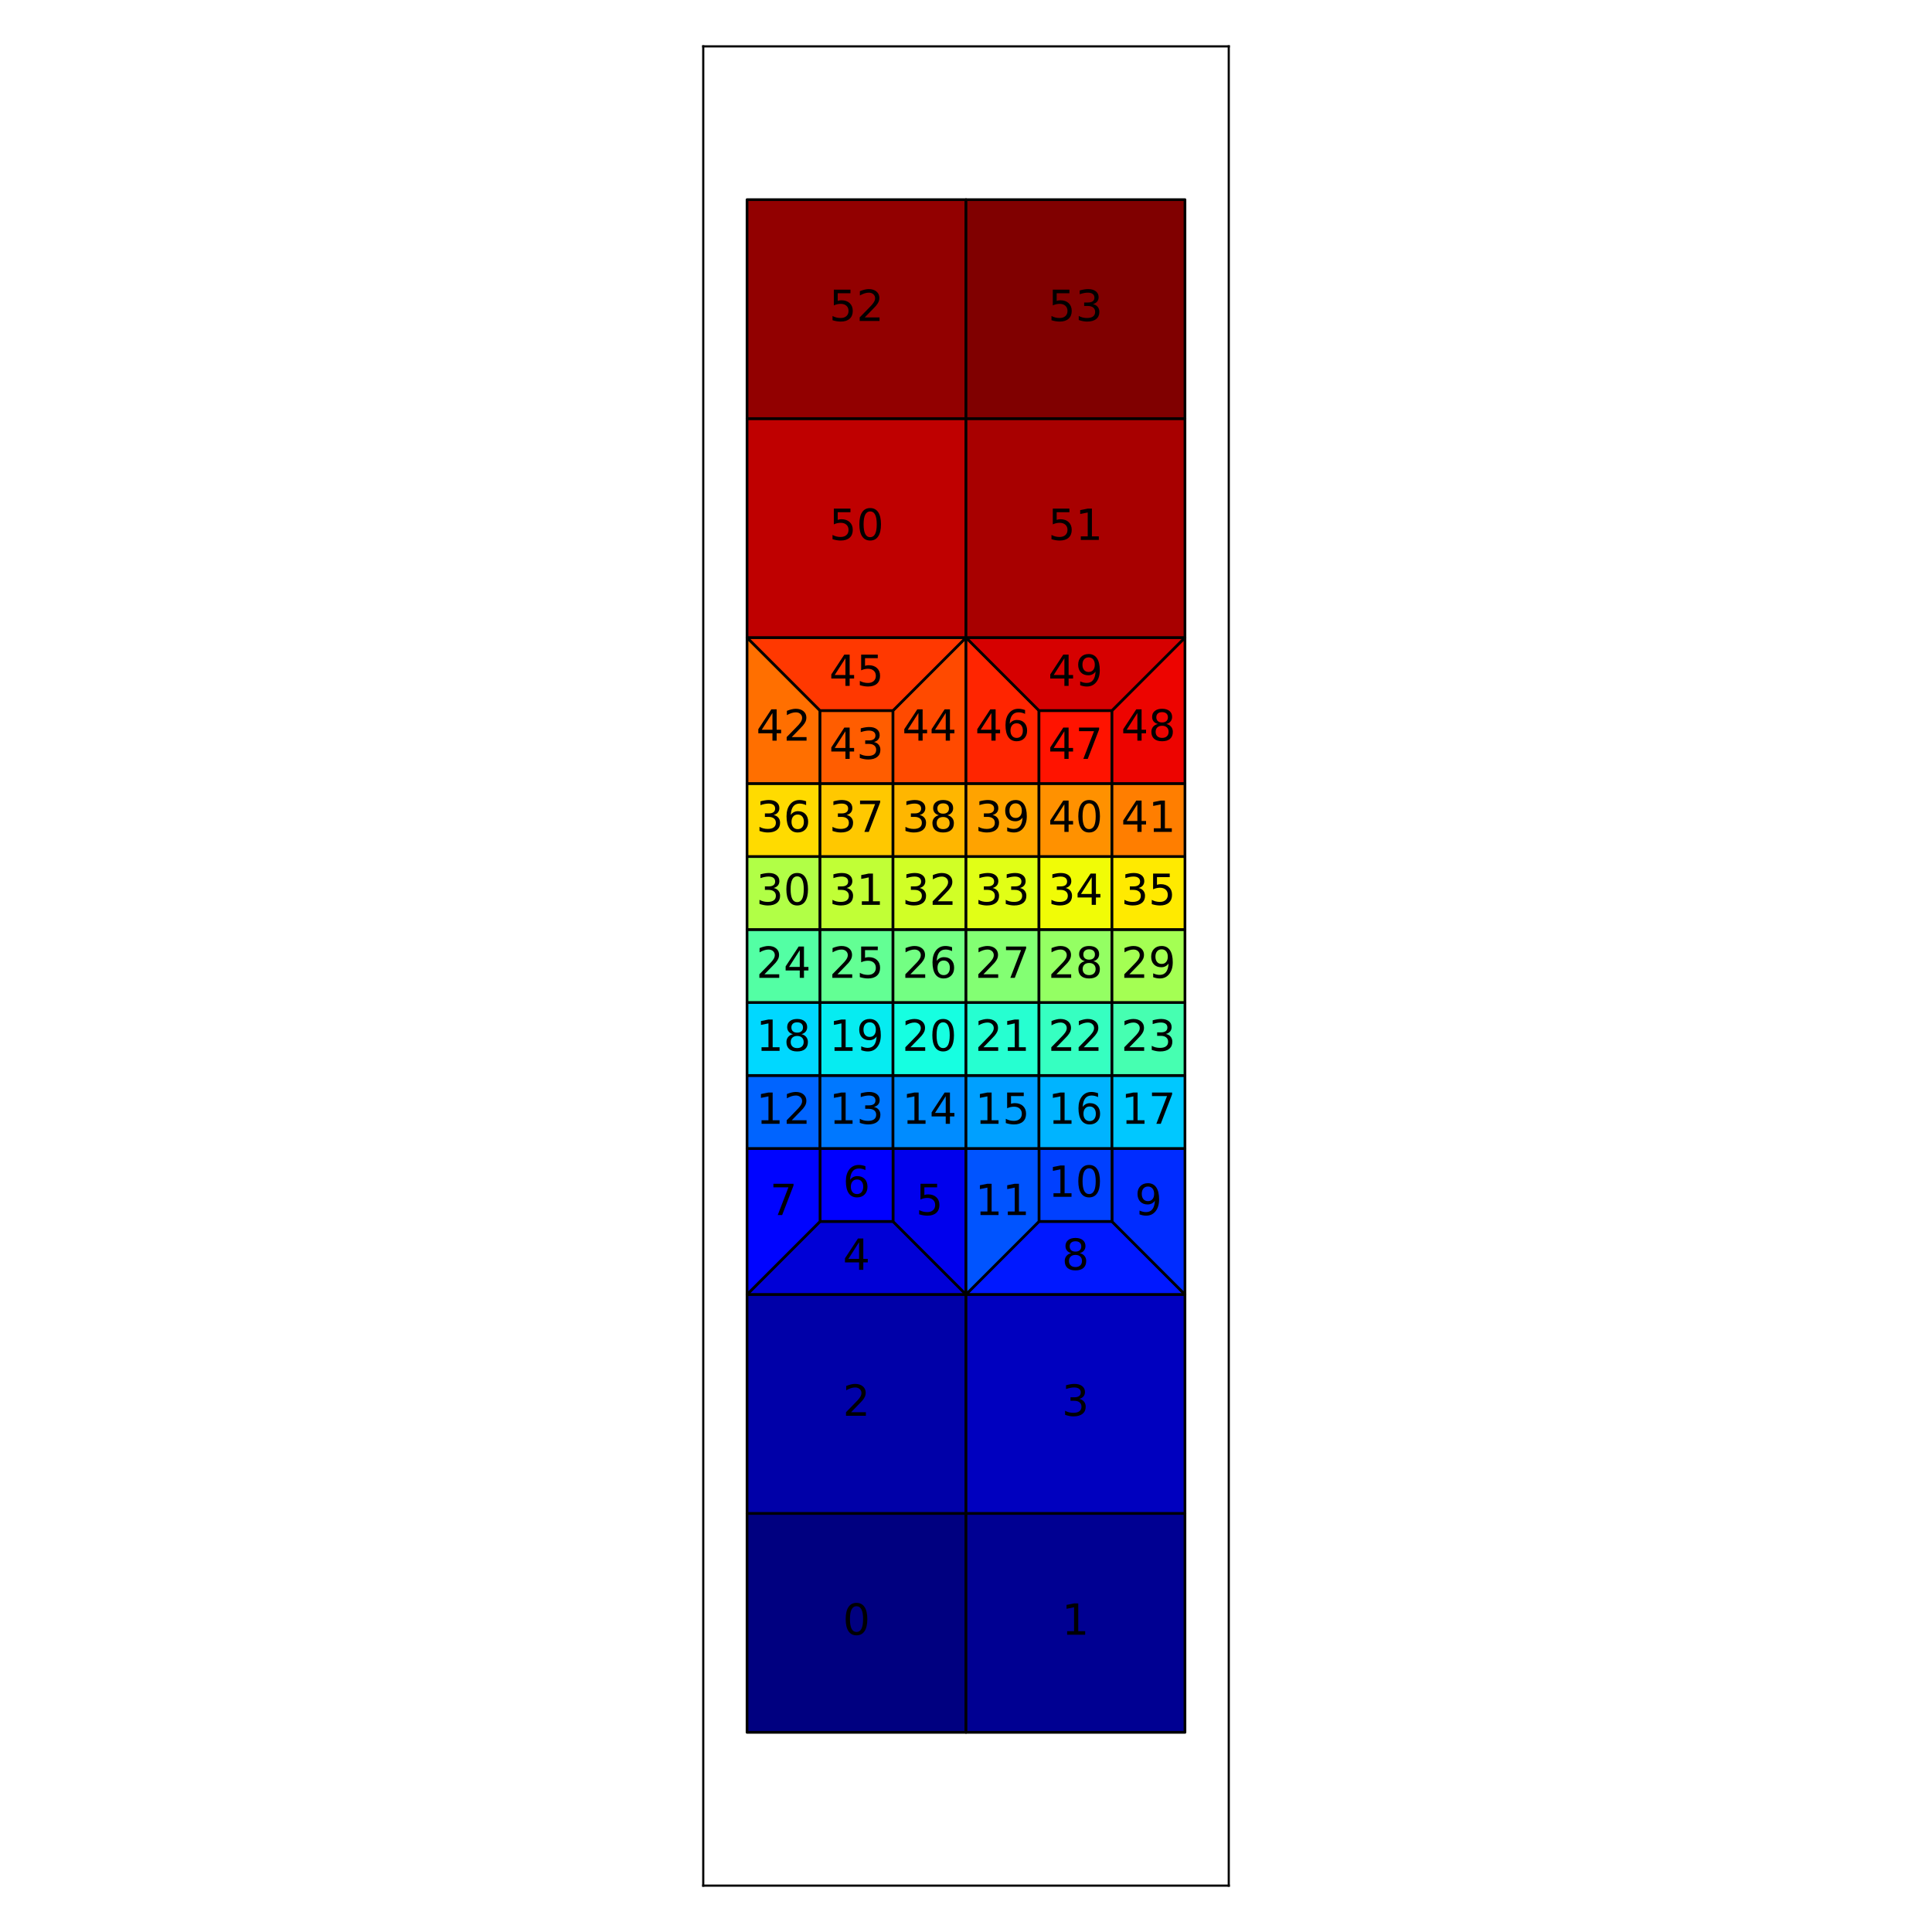 <?xml version="1.0" encoding="utf-8" standalone="no"?>
<!DOCTYPE svg PUBLIC "-//W3C//DTD SVG 1.1//EN"
  "http://www.w3.org/Graphics/SVG/1.1/DTD/svg11.dtd">
<!-- Created with matplotlib (https://matplotlib.org/) -->
<svg height="720pt" version="1.1" viewBox="0 0 720 720" width="720pt" xmlns="http://www.w3.org/2000/svg" xmlns:xlink="http://www.w3.org/1999/xlink">
 <defs>
  <style type="text/css">
*{stroke-linecap:butt;stroke-linejoin:round;}
  </style>
 </defs>
 <g id="figure_1">
  <g id="patch_1">
   <path d="M 0 720 
L 720 720 
L 720 0 
L 0 0 
z
" style="fill:none;"/>
  </g>
  <g id="axes_1">
   <g id="patch_2">
    <path d="M 262.08 702.72 
L 457.92 702.72 
L 457.92 17.28 
L 262.08 17.28 
z
" style="fill:none;"/>
   </g>
   <g id="PatchCollection_1">
    <path clip-path="url(#p5b66d1c2f9)" d="M 278.4 645.6 
L 360 645.6 
L 360 564 
L 278.4 564 
z
" style="fill:#000080;stroke:#000000;"/>
    <path clip-path="url(#p5b66d1c2f9)" d="M 360 645.6 
L 441.6 645.6 
L 441.6 564 
L 360 564 
z
" style="fill:#000092;stroke:#000000;"/>
    <path clip-path="url(#p5b66d1c2f9)" d="M 278.4 564 
L 360 564 
L 360 482.4 
L 278.4 482.4 
z
" style="fill:#0000a8;stroke:#000000;"/>
    <path clip-path="url(#p5b66d1c2f9)" d="M 360 564 
L 441.6 564 
L 441.6 482.4 
L 360 482.4 
z
" style="fill:#0000bf;stroke:#000000;"/>
    <path clip-path="url(#p5b66d1c2f9)" d="M 278.4 482.4 
L 360 482.4 
L 332.8 455.2 
L 305.6 455.2 
z
" style="fill:#0000d6;stroke:#000000;"/>
    <path clip-path="url(#p5b66d1c2f9)" d="M 360 482.4 
L 360 428 
L 332.8 428 
L 332.8 455.2 
z
" style="fill:#0000ed;stroke:#000000;"/>
    <path clip-path="url(#p5b66d1c2f9)" d="M 305.6 455.2 
L 332.8 455.2 
L 332.8 428 
L 305.6 428 
z
" style="fill:#0000ff;stroke:#000000;"/>
    <path clip-path="url(#p5b66d1c2f9)" d="M 278.4 482.4 
L 305.6 455.2 
L 305.6 428 
L 278.4 428 
z
" style="fill:#0004ff;stroke:#000000;"/>
    <path clip-path="url(#p5b66d1c2f9)" d="M 360 482.4 
L 441.6 482.4 
L 414.4 455.2 
L 387.2 455.2 
z
" style="fill:#0018ff;stroke:#000000;"/>
    <path clip-path="url(#p5b66d1c2f9)" d="M 441.6 482.4 
L 441.6 428 
L 414.4 428 
L 414.4 455.2 
z
" style="fill:#002cff;stroke:#000000;"/>
    <path clip-path="url(#p5b66d1c2f9)" d="M 387.2 455.2 
L 414.4 455.2 
L 414.4 428 
L 387.2 428 
z
" style="fill:#0040ff;stroke:#000000;"/>
    <path clip-path="url(#p5b66d1c2f9)" d="M 360 482.4 
L 387.2 455.2 
L 387.2 428 
L 360 428 
z
" style="fill:#0054ff;stroke:#000000;"/>
    <path clip-path="url(#p5b66d1c2f9)" d="M 278.4 428 
L 305.6 428 
L 305.6 400.8 
L 278.4 400.8 
z
" style="fill:#0064ff;stroke:#000000;"/>
    <path clip-path="url(#p5b66d1c2f9)" d="M 305.6 428 
L 332.8 428 
L 332.8 400.8 
L 305.6 400.8 
z
" style="fill:#0078ff;stroke:#000000;"/>
    <path clip-path="url(#p5b66d1c2f9)" d="M 332.8 428 
L 360 428 
L 360 400.8 
L 332.8 400.8 
z
" style="fill:#008cff;stroke:#000000;"/>
    <path clip-path="url(#p5b66d1c2f9)" d="M 360 428 
L 387.2 428 
L 387.2 400.8 
L 360 400.8 
z
" style="fill:#00a0ff;stroke:#000000;"/>
    <path clip-path="url(#p5b66d1c2f9)" d="M 387.2 428 
L 414.4 428 
L 414.4 400.8 
L 387.2 400.8 
z
" style="fill:#00b4ff;stroke:#000000;"/>
    <path clip-path="url(#p5b66d1c2f9)" d="M 414.4 428 
L 441.6 428 
L 441.6 400.8 
L 414.4 400.8 
z
" style="fill:#00c8ff;stroke:#000000;"/>
    <path clip-path="url(#p5b66d1c2f9)" d="M 278.4 400.8 
L 305.6 400.8 
L 305.6 373.6 
L 278.4 373.6 
z
" style="fill:#00d8ff;stroke:#000000;"/>
    <path clip-path="url(#p5b66d1c2f9)" d="M 305.6 400.8 
L 332.8 400.8 
L 332.8 373.6 
L 305.6 373.6 
z
" style="fill:#06ecf1;stroke:#000000;"/>
    <path clip-path="url(#p5b66d1c2f9)" d="M 332.8 400.8 
L 360 400.8 
L 360 373.6 
L 332.8 373.6 
z
" style="fill:#16ffe1;stroke:#000000;"/>
    <path clip-path="url(#p5b66d1c2f9)" d="M 360 400.8 
L 387.2 400.8 
L 387.2 373.6 
L 360 373.6 
z
" style="fill:#26ffd1;stroke:#000000;"/>
    <path clip-path="url(#p5b66d1c2f9)" d="M 387.2 400.8 
L 414.4 400.8 
L 414.4 373.6 
L 387.2 373.6 
z
" style="fill:#36ffc1;stroke:#000000;"/>
    <path clip-path="url(#p5b66d1c2f9)" d="M 414.4 400.8 
L 441.6 400.8 
L 441.6 373.6 
L 414.4 373.6 
z
" style="fill:#46ffb1;stroke:#000000;"/>
    <path clip-path="url(#p5b66d1c2f9)" d="M 278.4 373.6 
L 305.6 373.6 
L 305.6 346.4 
L 278.4 346.4 
z
" style="fill:#53ffa4;stroke:#000000;"/>
    <path clip-path="url(#p5b66d1c2f9)" d="M 305.6 373.6 
L 332.8 373.6 
L 332.8 346.4 
L 305.6 346.4 
z
" style="fill:#63ff94;stroke:#000000;"/>
    <path clip-path="url(#p5b66d1c2f9)" d="M 332.8 373.6 
L 360 373.6 
L 360 346.4 
L 332.8 346.4 
z
" style="fill:#73ff83;stroke:#000000;"/>
    <path clip-path="url(#p5b66d1c2f9)" d="M 360 373.6 
L 387.2 373.6 
L 387.2 346.4 
L 360 346.4 
z
" style="fill:#83ff73;stroke:#000000;"/>
    <path clip-path="url(#p5b66d1c2f9)" d="M 387.2 373.6 
L 414.4 373.6 
L 414.4 346.4 
L 387.2 346.4 
z
" style="fill:#94ff63;stroke:#000000;"/>
    <path clip-path="url(#p5b66d1c2f9)" d="M 414.4 373.6 
L 441.6 373.6 
L 441.6 346.4 
L 414.4 346.4 
z
" style="fill:#a4ff53;stroke:#000000;"/>
    <path clip-path="url(#p5b66d1c2f9)" d="M 278.4 346.4 
L 305.6 346.4 
L 305.6 319.2 
L 278.4 319.2 
z
" style="fill:#b1ff46;stroke:#000000;"/>
    <path clip-path="url(#p5b66d1c2f9)" d="M 305.6 346.4 
L 332.8 346.4 
L 332.8 319.2 
L 305.6 319.2 
z
" style="fill:#c1ff36;stroke:#000000;"/>
    <path clip-path="url(#p5b66d1c2f9)" d="M 332.8 346.4 
L 360 346.4 
L 360 319.2 
L 332.8 319.2 
z
" style="fill:#d1ff26;stroke:#000000;"/>
    <path clip-path="url(#p5b66d1c2f9)" d="M 360 346.4 
L 387.2 346.4 
L 387.2 319.2 
L 360 319.2 
z
" style="fill:#e1ff16;stroke:#000000;"/>
    <path clip-path="url(#p5b66d1c2f9)" d="M 387.2 346.4 
L 414.4 346.4 
L 414.4 319.2 
L 387.2 319.2 
z
" style="fill:#f1fc06;stroke:#000000;"/>
    <path clip-path="url(#p5b66d1c2f9)" d="M 414.4 346.4 
L 441.6 346.4 
L 441.6 319.2 
L 414.4 319.2 
z
" style="fill:#ffea00;stroke:#000000;"/>
    <path clip-path="url(#p5b66d1c2f9)" d="M 278.4 319.2 
L 305.6 319.2 
L 305.6 292 
L 278.4 292 
z
" style="fill:#ffdb00;stroke:#000000;"/>
    <path clip-path="url(#p5b66d1c2f9)" d="M 305.6 319.2 
L 332.8 319.2 
L 332.8 292 
L 305.6 292 
z
" style="fill:#ffc800;stroke:#000000;"/>
    <path clip-path="url(#p5b66d1c2f9)" d="M 332.8 319.2 
L 360 319.2 
L 360 292 
L 332.8 292 
z
" style="fill:#ffb600;stroke:#000000;"/>
    <path clip-path="url(#p5b66d1c2f9)" d="M 360 319.2 
L 387.2 319.2 
L 387.2 292 
L 360 292 
z
" style="fill:#ffa300;stroke:#000000;"/>
    <path clip-path="url(#p5b66d1c2f9)" d="M 387.2 319.2 
L 414.4 319.2 
L 414.4 292 
L 387.2 292 
z
" style="fill:#ff9100;stroke:#000000;"/>
    <path clip-path="url(#p5b66d1c2f9)" d="M 414.4 319.2 
L 441.6 319.2 
L 441.6 292 
L 414.4 292 
z
" style="fill:#ff7e00;stroke:#000000;"/>
    <path clip-path="url(#p5b66d1c2f9)" d="M 278.4 292 
L 305.6 292 
L 305.6 264.8 
L 278.4 237.6 
z
" style="fill:#ff6f00;stroke:#000000;"/>
    <path clip-path="url(#p5b66d1c2f9)" d="M 305.6 292 
L 332.8 292 
L 332.8 264.8 
L 305.6 264.8 
z
" style="fill:#ff5d00;stroke:#000000;"/>
    <path clip-path="url(#p5b66d1c2f9)" d="M 332.8 292 
L 360 292 
L 360 237.6 
L 332.8 264.8 
z
" style="fill:#ff4a00;stroke:#000000;"/>
    <path clip-path="url(#p5b66d1c2f9)" d="M 305.6 264.8 
L 332.8 264.8 
L 360 237.6 
L 278.4 237.6 
z
" style="fill:#ff3800;stroke:#000000;"/>
    <path clip-path="url(#p5b66d1c2f9)" d="M 360 292 
L 387.2 292 
L 387.2 264.8 
L 360 237.6 
z
" style="fill:#ff2500;stroke:#000000;"/>
    <path clip-path="url(#p5b66d1c2f9)" d="M 387.2 292 
L 414.4 292 
L 414.4 264.8 
L 387.2 264.8 
z
" style="fill:#ff1300;stroke:#000000;"/>
    <path clip-path="url(#p5b66d1c2f9)" d="M 414.4 292 
L 441.6 292 
L 441.6 237.6 
L 414.4 264.8 
z
" style="fill:#ed0400;stroke:#000000;"/>
    <path clip-path="url(#p5b66d1c2f9)" d="M 387.2 264.8 
L 414.4 264.8 
L 441.6 237.6 
L 360 237.6 
z
" style="fill:#d60000;stroke:#000000;"/>
    <path clip-path="url(#p5b66d1c2f9)" d="M 278.4 237.6 
L 360 237.6 
L 360 156 
L 278.4 156 
z
" style="fill:#bf0000;stroke:#000000;"/>
    <path clip-path="url(#p5b66d1c2f9)" d="M 360 237.6 
L 441.6 237.6 
L 441.6 156 
L 360 156 
z
" style="fill:#a80000;stroke:#000000;"/>
    <path clip-path="url(#p5b66d1c2f9)" d="M 278.4 156 
L 360 156 
L 360 74.4 
L 278.4 74.4 
z
" style="fill:#920000;stroke:#000000;"/>
    <path clip-path="url(#p5b66d1c2f9)" d="M 360 156 
L 441.6 156 
L 441.6 74.4 
L 360 74.4 
z
" style="fill:#800000;stroke:#000000;"/>
   </g>
   <g id="patch_3">
    <path d="M 262.08 702.72 
L 262.08 17.28 
" style="fill:none;stroke:#000000;stroke-linecap:square;stroke-linejoin:miter;stroke-width:0.8;"/>
   </g>
   <g id="patch_4">
    <path d="M 457.92 702.72 
L 457.92 17.28 
" style="fill:none;stroke:#000000;stroke-linecap:square;stroke-linejoin:miter;stroke-width:0.8;"/>
   </g>
   <g id="patch_5">
    <path d="M 262.08 702.72 
L 457.92 702.72 
" style="fill:none;stroke:#000000;stroke-linecap:square;stroke-linejoin:miter;stroke-width:0.8;"/>
   </g>
   <g id="patch_6">
    <path d="M 262.08 17.28 
L 457.92 17.28 
" style="fill:none;stroke:#000000;stroke-linecap:square;stroke-linejoin:miter;stroke-width:0.8;"/>
   </g>
   <g id="text_1">
    <!-- 0 -->
    <defs>
     <path d="M 31.781 66.406 
Q 24.172 66.406 20.328 58.906 
Q 16.5 51.422 16.5 36.375 
Q 16.5 21.391 20.328 13.891 
Q 24.172 6.391 31.781 6.391 
Q 39.453 6.391 43.281 13.891 
Q 47.125 21.391 47.125 36.375 
Q 47.125 51.422 43.281 58.906 
Q 39.453 66.406 31.781 66.406 
z
M 31.781 74.219 
Q 44.047 74.219 50.516 64.516 
Q 56.984 54.828 56.984 36.375 
Q 56.984 17.969 50.516 8.266 
Q 44.047 -1.422 31.781 -1.422 
Q 19.531 -1.422 13.062 8.266 
Q 6.594 17.969 6.594 36.375 
Q 6.594 54.828 13.062 64.516 
Q 19.531 74.219 31.781 74.219 
z
" id="DejaVuSans-48"/>
    </defs>
    <g transform="translate(314.11 609.215)scale(0.16 -0.16)">
     <use xlink:href="#DejaVuSans-48"/>
    </g>
   </g>
   <g id="text_2">
    <!-- 1 -->
    <defs>
     <path d="M 12.406 8.297 
L 28.516 8.297 
L 28.516 63.922 
L 10.984 60.406 
L 10.984 69.391 
L 28.422 72.906 
L 38.281 72.906 
L 38.281 8.297 
L 54.391 8.297 
L 54.391 0 
L 12.406 0 
z
" id="DejaVuSans-49"/>
    </defs>
    <g transform="translate(395.71 609.215)scale(0.16 -0.16)">
     <use xlink:href="#DejaVuSans-49"/>
    </g>
   </g>
   <g id="text_3">
    <!-- 2 -->
    <defs>
     <path d="M 19.188 8.297 
L 53.609 8.297 
L 53.609 0 
L 7.328 0 
L 7.328 8.297 
Q 12.938 14.109 22.625 23.891 
Q 32.328 33.688 34.812 36.531 
Q 39.547 41.844 41.422 45.531 
Q 43.312 49.219 43.312 52.781 
Q 43.312 58.594 39.234 62.25 
Q 35.156 65.922 28.609 65.922 
Q 23.969 65.922 18.812 64.312 
Q 13.672 62.703 7.812 59.422 
L 7.812 69.391 
Q 13.766 71.781 18.938 73 
Q 24.125 74.219 28.422 74.219 
Q 39.75 74.219 46.484 68.547 
Q 53.219 62.891 53.219 53.422 
Q 53.219 48.922 51.531 44.891 
Q 49.859 40.875 45.406 35.406 
Q 44.188 33.984 37.641 27.219 
Q 31.109 20.453 19.188 8.297 
z
" id="DejaVuSans-50"/>
    </defs>
    <g transform="translate(314.11 527.615)scale(0.16 -0.16)">
     <use xlink:href="#DejaVuSans-50"/>
    </g>
   </g>
   <g id="text_4">
    <!-- 3 -->
    <defs>
     <path d="M 40.578 39.312 
Q 47.656 37.797 51.625 33 
Q 55.609 28.219 55.609 21.188 
Q 55.609 10.406 48.188 4.484 
Q 40.766 -1.422 27.094 -1.422 
Q 22.516 -1.422 17.656 -0.516 
Q 12.797 0.391 7.625 2.203 
L 7.625 11.719 
Q 11.719 9.328 16.594 8.109 
Q 21.484 6.891 26.812 6.891 
Q 36.078 6.891 40.938 10.547 
Q 45.797 14.203 45.797 21.188 
Q 45.797 27.641 41.281 31.266 
Q 36.766 34.906 28.719 34.906 
L 20.219 34.906 
L 20.219 43.016 
L 29.109 43.016 
Q 36.375 43.016 40.234 45.922 
Q 44.094 48.828 44.094 54.297 
Q 44.094 59.906 40.109 62.906 
Q 36.141 65.922 28.719 65.922 
Q 24.656 65.922 20.016 65.031 
Q 15.375 64.156 9.812 62.312 
L 9.812 71.094 
Q 15.438 72.656 20.344 73.438 
Q 25.25 74.219 29.594 74.219 
Q 40.828 74.219 47.359 69.109 
Q 53.906 64.016 53.906 55.328 
Q 53.906 49.266 50.438 45.094 
Q 46.969 40.922 40.578 39.312 
z
" id="DejaVuSans-51"/>
    </defs>
    <g transform="translate(395.71 527.615)scale(0.16 -0.16)">
     <use xlink:href="#DejaVuSans-51"/>
    </g>
   </g>
   <g id="text_5">
    <!-- 4 -->
    <defs>
     <path d="M 37.797 64.312 
L 12.891 25.391 
L 37.797 25.391 
z
M 35.203 72.906 
L 47.609 72.906 
L 47.609 25.391 
L 58.016 25.391 
L 58.016 17.188 
L 47.609 17.188 
L 47.609 0 
L 37.797 0 
L 37.797 17.188 
L 4.891 17.188 
L 4.891 26.703 
z
" id="DejaVuSans-52"/>
    </defs>
    <g transform="translate(314.11 473.215)scale(0.16 -0.16)">
     <use xlink:href="#DejaVuSans-52"/>
    </g>
   </g>
   <g id="text_6">
    <!-- 5 -->
    <defs>
     <path d="M 10.797 72.906 
L 49.516 72.906 
L 49.516 64.594 
L 19.828 64.594 
L 19.828 46.734 
Q 21.969 47.469 24.109 47.828 
Q 26.266 48.188 28.422 48.188 
Q 40.625 48.188 47.75 41.5 
Q 54.891 34.812 54.891 23.391 
Q 54.891 11.625 47.562 5.094 
Q 40.234 -1.422 26.906 -1.422 
Q 22.312 -1.422 17.547 -0.641 
Q 12.797 0.141 7.719 1.703 
L 7.719 11.625 
Q 12.109 9.234 16.797 8.062 
Q 21.484 6.891 26.703 6.891 
Q 35.156 6.891 40.078 11.328 
Q 45.016 15.766 45.016 23.391 
Q 45.016 31 40.078 35.438 
Q 35.156 39.891 26.703 39.891 
Q 22.75 39.891 18.812 39.016 
Q 14.891 38.141 10.797 36.281 
z
" id="DejaVuSans-53"/>
    </defs>
    <g transform="translate(341.31 452.815)scale(0.16 -0.16)">
     <use xlink:href="#DejaVuSans-53"/>
    </g>
   </g>
   <g id="text_7">
    <!-- 6 -->
    <defs>
     <path d="M 33.016 40.375 
Q 26.375 40.375 22.484 35.828 
Q 18.609 31.297 18.609 23.391 
Q 18.609 15.531 22.484 10.953 
Q 26.375 6.391 33.016 6.391 
Q 39.656 6.391 43.531 10.953 
Q 47.406 15.531 47.406 23.391 
Q 47.406 31.297 43.531 35.828 
Q 39.656 40.375 33.016 40.375 
z
M 52.594 71.297 
L 52.594 62.312 
Q 48.875 64.062 45.094 64.984 
Q 41.312 65.922 37.594 65.922 
Q 27.828 65.922 22.672 59.328 
Q 17.531 52.734 16.797 39.406 
Q 19.672 43.656 24.016 45.922 
Q 28.375 48.188 33.594 48.188 
Q 44.578 48.188 50.953 41.516 
Q 57.328 34.859 57.328 23.391 
Q 57.328 12.156 50.688 5.359 
Q 44.047 -1.422 33.016 -1.422 
Q 20.359 -1.422 13.672 8.266 
Q 6.984 17.969 6.984 36.375 
Q 6.984 53.656 15.188 63.938 
Q 23.391 74.219 37.203 74.219 
Q 40.922 74.219 44.703 73.484 
Q 48.484 72.75 52.594 71.297 
z
" id="DejaVuSans-54"/>
    </defs>
    <g transform="translate(314.11 446.015)scale(0.16 -0.16)">
     <use xlink:href="#DejaVuSans-54"/>
    </g>
   </g>
   <g id="text_8">
    <!-- 7 -->
    <defs>
     <path d="M 8.203 72.906 
L 55.078 72.906 
L 55.078 68.703 
L 28.609 0 
L 18.312 0 
L 43.219 64.594 
L 8.203 64.594 
z
" id="DejaVuSans-55"/>
    </defs>
    <g transform="translate(286.91 452.815)scale(0.16 -0.16)">
     <use xlink:href="#DejaVuSans-55"/>
    </g>
   </g>
   <g id="text_9">
    <!-- 8 -->
    <defs>
     <path d="M 31.781 34.625 
Q 24.75 34.625 20.719 30.859 
Q 16.703 27.094 16.703 20.516 
Q 16.703 13.922 20.719 10.156 
Q 24.75 6.391 31.781 6.391 
Q 38.812 6.391 42.859 10.172 
Q 46.922 13.969 46.922 20.516 
Q 46.922 27.094 42.891 30.859 
Q 38.875 34.625 31.781 34.625 
z
M 21.922 38.812 
Q 15.578 40.375 12.031 44.719 
Q 8.5 49.078 8.5 55.328 
Q 8.5 64.062 14.719 69.141 
Q 20.953 74.219 31.781 74.219 
Q 42.672 74.219 48.875 69.141 
Q 55.078 64.062 55.078 55.328 
Q 55.078 49.078 51.531 44.719 
Q 48 40.375 41.703 38.812 
Q 48.828 37.156 52.797 32.312 
Q 56.781 27.484 56.781 20.516 
Q 56.781 9.906 50.312 4.234 
Q 43.844 -1.422 31.781 -1.422 
Q 19.734 -1.422 13.25 4.234 
Q 6.781 9.906 6.781 20.516 
Q 6.781 27.484 10.781 32.312 
Q 14.797 37.156 21.922 38.812 
z
M 18.312 54.391 
Q 18.312 48.734 21.844 45.562 
Q 25.391 42.391 31.781 42.391 
Q 38.141 42.391 41.719 45.562 
Q 45.312 48.734 45.312 54.391 
Q 45.312 60.062 41.719 63.234 
Q 38.141 66.406 31.781 66.406 
Q 25.391 66.406 21.844 63.234 
Q 18.312 60.062 18.312 54.391 
z
" id="DejaVuSans-56"/>
    </defs>
    <g transform="translate(395.71 473.215)scale(0.16 -0.16)">
     <use xlink:href="#DejaVuSans-56"/>
    </g>
   </g>
   <g id="text_10">
    <!-- 9 -->
    <defs>
     <path d="M 10.984 1.516 
L 10.984 10.5 
Q 14.703 8.734 18.5 7.812 
Q 22.312 6.891 25.984 6.891 
Q 35.75 6.891 40.891 13.453 
Q 46.047 20.016 46.781 33.406 
Q 43.953 29.203 39.594 26.953 
Q 35.25 24.703 29.984 24.703 
Q 19.047 24.703 12.672 31.312 
Q 6.297 37.938 6.297 49.422 
Q 6.297 60.641 12.938 67.422 
Q 19.578 74.219 30.609 74.219 
Q 43.266 74.219 49.922 64.516 
Q 56.594 54.828 56.594 36.375 
Q 56.594 19.141 48.406 8.859 
Q 40.234 -1.422 26.422 -1.422 
Q 22.703 -1.422 18.891 -0.688 
Q 15.094 0.047 10.984 1.516 
z
M 30.609 32.422 
Q 37.25 32.422 41.125 36.953 
Q 45.016 41.5 45.016 49.422 
Q 45.016 57.281 41.125 61.844 
Q 37.25 66.406 30.609 66.406 
Q 23.969 66.406 20.094 61.844 
Q 16.219 57.281 16.219 49.422 
Q 16.219 41.5 20.094 36.953 
Q 23.969 32.422 30.609 32.422 
z
" id="DejaVuSans-57"/>
    </defs>
    <g transform="translate(422.91 452.815)scale(0.16 -0.16)">
     <use xlink:href="#DejaVuSans-57"/>
    </g>
   </g>
   <g id="text_11">
    <!-- 10 -->
    <g transform="translate(390.62 446.015)scale(0.16 -0.16)">
     <use xlink:href="#DejaVuSans-49"/>
     <use x="63.623" xlink:href="#DejaVuSans-48"/>
    </g>
   </g>
   <g id="text_12">
    <!-- 11 -->
    <g transform="translate(363.42 452.815)scale(0.16 -0.16)">
     <use xlink:href="#DejaVuSans-49"/>
     <use x="63.623" xlink:href="#DejaVuSans-49"/>
    </g>
   </g>
   <g id="text_13">
    <!-- 12 -->
    <g transform="translate(281.82 418.815)scale(0.16 -0.16)">
     <use xlink:href="#DejaVuSans-49"/>
     <use x="63.623" xlink:href="#DejaVuSans-50"/>
    </g>
   </g>
   <g id="text_14">
    <!-- 13 -->
    <g transform="translate(309.02 418.815)scale(0.16 -0.16)">
     <use xlink:href="#DejaVuSans-49"/>
     <use x="63.623" xlink:href="#DejaVuSans-51"/>
    </g>
   </g>
   <g id="text_15">
    <!-- 14 -->
    <g transform="translate(336.22 418.815)scale(0.16 -0.16)">
     <use xlink:href="#DejaVuSans-49"/>
     <use x="63.623" xlink:href="#DejaVuSans-52"/>
    </g>
   </g>
   <g id="text_16">
    <!-- 15 -->
    <g transform="translate(363.42 418.815)scale(0.16 -0.16)">
     <use xlink:href="#DejaVuSans-49"/>
     <use x="63.623" xlink:href="#DejaVuSans-53"/>
    </g>
   </g>
   <g id="text_17">
    <!-- 16 -->
    <g transform="translate(390.62 418.815)scale(0.16 -0.16)">
     <use xlink:href="#DejaVuSans-49"/>
     <use x="63.623" xlink:href="#DejaVuSans-54"/>
    </g>
   </g>
   <g id="text_18">
    <!-- 17 -->
    <g transform="translate(417.82 418.815)scale(0.16 -0.16)">
     <use xlink:href="#DejaVuSans-49"/>
     <use x="63.623" xlink:href="#DejaVuSans-55"/>
    </g>
   </g>
   <g id="text_19">
    <!-- 18 -->
    <g transform="translate(281.82 391.615)scale(0.16 -0.16)">
     <use xlink:href="#DejaVuSans-49"/>
     <use x="63.623" xlink:href="#DejaVuSans-56"/>
    </g>
   </g>
   <g id="text_20">
    <!-- 19 -->
    <g transform="translate(309.02 391.615)scale(0.16 -0.16)">
     <use xlink:href="#DejaVuSans-49"/>
     <use x="63.623" xlink:href="#DejaVuSans-57"/>
    </g>
   </g>
   <g id="text_21">
    <!-- 20 -->
    <g transform="translate(336.22 391.615)scale(0.16 -0.16)">
     <use xlink:href="#DejaVuSans-50"/>
     <use x="63.623" xlink:href="#DejaVuSans-48"/>
    </g>
   </g>
   <g id="text_22">
    <!-- 21 -->
    <g transform="translate(363.42 391.615)scale(0.16 -0.16)">
     <use xlink:href="#DejaVuSans-50"/>
     <use x="63.623" xlink:href="#DejaVuSans-49"/>
    </g>
   </g>
   <g id="text_23">
    <!-- 22 -->
    <g transform="translate(390.62 391.615)scale(0.16 -0.16)">
     <use xlink:href="#DejaVuSans-50"/>
     <use x="63.623" xlink:href="#DejaVuSans-50"/>
    </g>
   </g>
   <g id="text_24">
    <!-- 23 -->
    <g transform="translate(417.82 391.615)scale(0.16 -0.16)">
     <use xlink:href="#DejaVuSans-50"/>
     <use x="63.623" xlink:href="#DejaVuSans-51"/>
    </g>
   </g>
   <g id="text_25">
    <!-- 24 -->
    <g transform="translate(281.82 364.415)scale(0.16 -0.16)">
     <use xlink:href="#DejaVuSans-50"/>
     <use x="63.623" xlink:href="#DejaVuSans-52"/>
    </g>
   </g>
   <g id="text_26">
    <!-- 25 -->
    <g transform="translate(309.02 364.415)scale(0.16 -0.16)">
     <use xlink:href="#DejaVuSans-50"/>
     <use x="63.623" xlink:href="#DejaVuSans-53"/>
    </g>
   </g>
   <g id="text_27">
    <!-- 26 -->
    <g transform="translate(336.22 364.415)scale(0.16 -0.16)">
     <use xlink:href="#DejaVuSans-50"/>
     <use x="63.623" xlink:href="#DejaVuSans-54"/>
    </g>
   </g>
   <g id="text_28">
    <!-- 27 -->
    <g transform="translate(363.42 364.415)scale(0.16 -0.16)">
     <use xlink:href="#DejaVuSans-50"/>
     <use x="63.623" xlink:href="#DejaVuSans-55"/>
    </g>
   </g>
   <g id="text_29">
    <!-- 28 -->
    <g transform="translate(390.62 364.415)scale(0.16 -0.16)">
     <use xlink:href="#DejaVuSans-50"/>
     <use x="63.623" xlink:href="#DejaVuSans-56"/>
    </g>
   </g>
   <g id="text_30">
    <!-- 29 -->
    <g transform="translate(417.82 364.415)scale(0.16 -0.16)">
     <use xlink:href="#DejaVuSans-50"/>
     <use x="63.623" xlink:href="#DejaVuSans-57"/>
    </g>
   </g>
   <g id="text_31">
    <!-- 30 -->
    <g transform="translate(281.82 337.215)scale(0.16 -0.16)">
     <use xlink:href="#DejaVuSans-51"/>
     <use x="63.623" xlink:href="#DejaVuSans-48"/>
    </g>
   </g>
   <g id="text_32">
    <!-- 31 -->
    <g transform="translate(309.02 337.215)scale(0.16 -0.16)">
     <use xlink:href="#DejaVuSans-51"/>
     <use x="63.623" xlink:href="#DejaVuSans-49"/>
    </g>
   </g>
   <g id="text_33">
    <!-- 32 -->
    <g transform="translate(336.22 337.215)scale(0.16 -0.16)">
     <use xlink:href="#DejaVuSans-51"/>
     <use x="63.623" xlink:href="#DejaVuSans-50"/>
    </g>
   </g>
   <g id="text_34">
    <!-- 33 -->
    <g transform="translate(363.42 337.215)scale(0.16 -0.16)">
     <use xlink:href="#DejaVuSans-51"/>
     <use x="63.623" xlink:href="#DejaVuSans-51"/>
    </g>
   </g>
   <g id="text_35">
    <!-- 34 -->
    <g transform="translate(390.62 337.215)scale(0.16 -0.16)">
     <use xlink:href="#DejaVuSans-51"/>
     <use x="63.623" xlink:href="#DejaVuSans-52"/>
    </g>
   </g>
   <g id="text_36">
    <!-- 35 -->
    <g transform="translate(417.82 337.215)scale(0.16 -0.16)">
     <use xlink:href="#DejaVuSans-51"/>
     <use x="63.623" xlink:href="#DejaVuSans-53"/>
    </g>
   </g>
   <g id="text_37">
    <!-- 36 -->
    <g transform="translate(281.82 310.015)scale(0.16 -0.16)">
     <use xlink:href="#DejaVuSans-51"/>
     <use x="63.623" xlink:href="#DejaVuSans-54"/>
    </g>
   </g>
   <g id="text_38">
    <!-- 37 -->
    <g transform="translate(309.02 310.015)scale(0.16 -0.16)">
     <use xlink:href="#DejaVuSans-51"/>
     <use x="63.623" xlink:href="#DejaVuSans-55"/>
    </g>
   </g>
   <g id="text_39">
    <!-- 38 -->
    <g transform="translate(336.22 310.015)scale(0.16 -0.16)">
     <use xlink:href="#DejaVuSans-51"/>
     <use x="63.623" xlink:href="#DejaVuSans-56"/>
    </g>
   </g>
   <g id="text_40">
    <!-- 39 -->
    <g transform="translate(363.42 310.015)scale(0.16 -0.16)">
     <use xlink:href="#DejaVuSans-51"/>
     <use x="63.623" xlink:href="#DejaVuSans-57"/>
    </g>
   </g>
   <g id="text_41">
    <!-- 40 -->
    <g transform="translate(390.62 310.015)scale(0.16 -0.16)">
     <use xlink:href="#DejaVuSans-52"/>
     <use x="63.623" xlink:href="#DejaVuSans-48"/>
    </g>
   </g>
   <g id="text_42">
    <!-- 41 -->
    <g transform="translate(417.82 310.015)scale(0.16 -0.16)">
     <use xlink:href="#DejaVuSans-52"/>
     <use x="63.623" xlink:href="#DejaVuSans-49"/>
    </g>
   </g>
   <g id="text_43">
    <!-- 42 -->
    <g transform="translate(281.82 276.015)scale(0.16 -0.16)">
     <use xlink:href="#DejaVuSans-52"/>
     <use x="63.623" xlink:href="#DejaVuSans-50"/>
    </g>
   </g>
   <g id="text_44">
    <!-- 43 -->
    <g transform="translate(309.02 282.815)scale(0.16 -0.16)">
     <use xlink:href="#DejaVuSans-52"/>
     <use x="63.623" xlink:href="#DejaVuSans-51"/>
    </g>
   </g>
   <g id="text_45">
    <!-- 44 -->
    <g transform="translate(336.22 276.015)scale(0.16 -0.16)">
     <use xlink:href="#DejaVuSans-52"/>
     <use x="63.623" xlink:href="#DejaVuSans-52"/>
    </g>
   </g>
   <g id="text_46">
    <!-- 45 -->
    <g transform="translate(309.02 255.615)scale(0.16 -0.16)">
     <use xlink:href="#DejaVuSans-52"/>
     <use x="63.623" xlink:href="#DejaVuSans-53"/>
    </g>
   </g>
   <g id="text_47">
    <!-- 46 -->
    <g transform="translate(363.42 276.015)scale(0.16 -0.16)">
     <use xlink:href="#DejaVuSans-52"/>
     <use x="63.623" xlink:href="#DejaVuSans-54"/>
    </g>
   </g>
   <g id="text_48">
    <!-- 47 -->
    <g transform="translate(390.62 282.815)scale(0.16 -0.16)">
     <use xlink:href="#DejaVuSans-52"/>
     <use x="63.623" xlink:href="#DejaVuSans-55"/>
    </g>
   </g>
   <g id="text_49">
    <!-- 48 -->
    <g transform="translate(417.82 276.015)scale(0.16 -0.16)">
     <use xlink:href="#DejaVuSans-52"/>
     <use x="63.623" xlink:href="#DejaVuSans-56"/>
    </g>
   </g>
   <g id="text_50">
    <!-- 49 -->
    <g transform="translate(390.62 255.615)scale(0.16 -0.16)">
     <use xlink:href="#DejaVuSans-52"/>
     <use x="63.623" xlink:href="#DejaVuSans-57"/>
    </g>
   </g>
   <g id="text_51">
    <!-- 50 -->
    <g transform="translate(309.02 201.215)scale(0.16 -0.16)">
     <use xlink:href="#DejaVuSans-53"/>
     <use x="63.623" xlink:href="#DejaVuSans-48"/>
    </g>
   </g>
   <g id="text_52">
    <!-- 51 -->
    <g transform="translate(390.62 201.215)scale(0.16 -0.16)">
     <use xlink:href="#DejaVuSans-53"/>
     <use x="63.623" xlink:href="#DejaVuSans-49"/>
    </g>
   </g>
   <g id="text_53">
    <!-- 52 -->
    <g transform="translate(309.02 119.615)scale(0.16 -0.16)">
     <use xlink:href="#DejaVuSans-53"/>
     <use x="63.623" xlink:href="#DejaVuSans-50"/>
    </g>
   </g>
   <g id="text_54">
    <!-- 53 -->
    <g transform="translate(390.62 119.615)scale(0.16 -0.16)">
     <use xlink:href="#DejaVuSans-53"/>
     <use x="63.623" xlink:href="#DejaVuSans-51"/>
    </g>
   </g>
  </g>
 </g>
 <defs>
  <clipPath id="p5b66d1c2f9">
   <rect height="685.44" width="195.84" x="262.08" y="17.28"/>
  </clipPath>
 </defs>
</svg>
